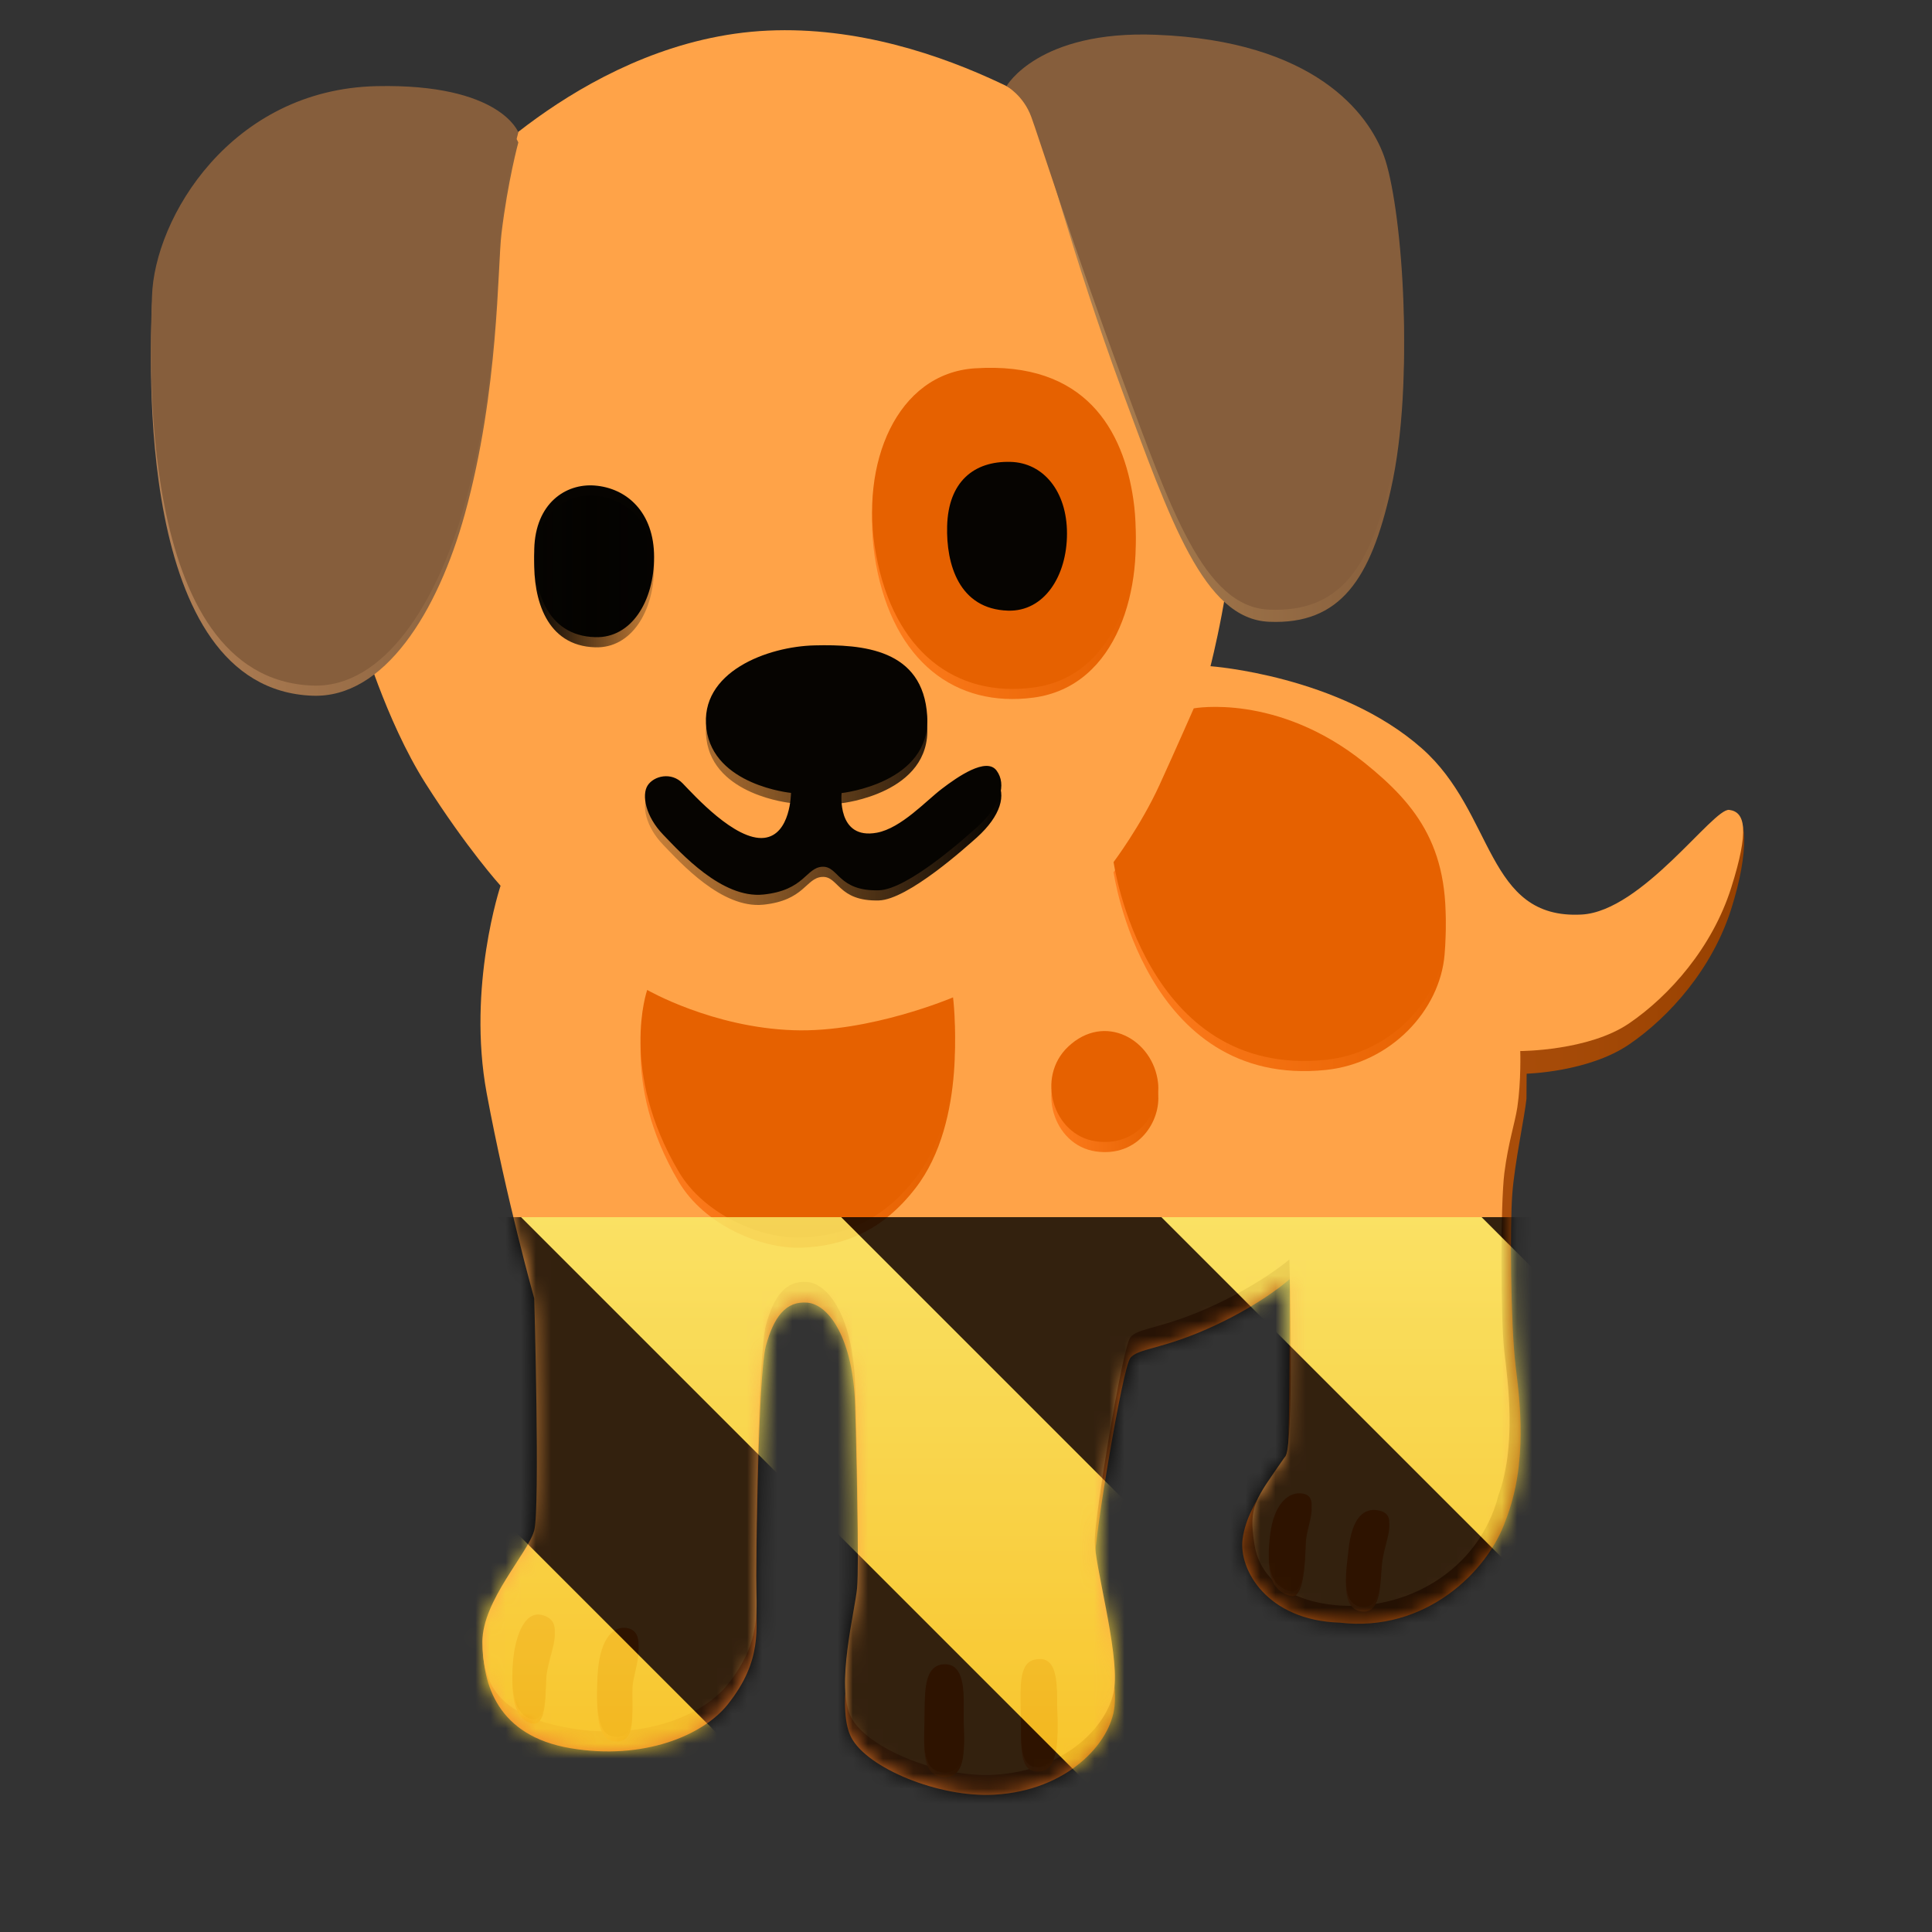 <?xml version="1.0" encoding="UTF-8"?>
<svg height="128px" viewBox="0 0 128 128" width="128px" xmlns="http://www.w3.org/2000/svg" xmlns:xlink="http://www.w3.org/1999/xlink">
    <rect x="0" y="0" width="128" height="128" fill="#333333" stroke="none"/>
    <filter id="a" height="100%" width="100%" x="0%" y="0%">
        <feColorMatrix color-interpolation-filters="sRGB" values="0 0 0 0 1 0 0 0 0 1 0 0 0 0 1 0 0 0 1 0"/>
    </filter>
    <linearGradient id="b" gradientTransform="matrix(1.399 0 0 1.396 -27.062 -266.724)" gradientUnits="userSpaceOnUse" x1="36.445" x2="101.974" y1="234.827" y2="234.827">
        <stop offset="0" stop-color="#ff8838"/>
        <stop offset="1" stop-color="#984100"/>
    </linearGradient>
    <linearGradient id="c" gradientUnits="userSpaceOnUse" x1="10" x2="34.339" y1="26.235" y2="26.235">
        <stop offset="0" stop-color="#b38156"/>
        <stop offset="1" stop-color="#865f3c"/>
    </linearGradient>
    <linearGradient id="d" gradientUnits="userSpaceOnUse" x1="66.683" x2="93.02" y1="22.149" y2="22.149">
        <stop offset="0" stop-color="#b48755"/>
        <stop offset="1" stop-color="#865e3c"/>
    </linearGradient>
    <linearGradient id="e" gradientTransform="matrix(1.342 0 0 1.342 -23.639 -257.411)" gradientUnits="userSpaceOnUse" x1="60.661" x2="73.676" y1="218.379" y2="218.379">
        <stop offset="0" stop-color="#ff7e1f"/>
        <stop offset="1" stop-color="#e56000"/>
    </linearGradient>
    <linearGradient id="f" gradientUnits="userSpaceOnUse" x1="35.39" x2="43.336" y1="37.859" y2="37.859">
        <stop offset="0" stop-color="#060401"/>
        <stop offset="1" stop-opacity="0.2"/>
    </linearGradient>
    <linearGradient id="g" gradientUnits="userSpaceOnUse" x1="42.729" x2="66.34" y1="51.688" y2="51.688">
        <stop offset="0" stop-opacity="0.2"/>
        <stop offset="1" stop-color="#060401"/>
    </linearGradient>
    <linearGradient id="h" gradientUnits="userSpaceOnUse">
        <stop offset="0" stop-color="#ff7d1f"/>
        <stop offset="1" stop-color="#e66100"/>
    </linearGradient>
    <linearGradient id="i" x1="73.777" x2="95.782" xlink:href="#h" y1="59.232" y2="59.232"/>
    <linearGradient id="j" gradientUnits="userSpaceOnUse">
        <stop offset="0" stop-color="#ff7d1f"/>
        <stop offset="1" stop-color="#e56100"/>
    </linearGradient>
    <linearGradient id="k" x1="69.652" x2="76.743" xlink:href="#j" y1="72.654" y2="72.654"/>
    <linearGradient id="l" x1="42.433" x2="63.27" xlink:href="#j" y1="74.461" y2="74.461"/>
    <linearGradient id="m" x1="33.944" x2="36.756" xlink:href="#j" y1="110.726" y2="110.726"/>
    <linearGradient id="n" x1="39.557" x2="42.307" xlink:href="#j" y1="111.77" y2="111.77"/>
    <linearGradient id="o" x1="61.229" x2="63.87" xlink:href="#h" y1="114.149" y2="114.149"/>
    <linearGradient id="p" gradientUnits="userSpaceOnUse" x1="67.617" x2="70.063" y1="113.79" y2="113.79">
        <stop offset="0" stop-color="#ff7e1f"/>
        <stop offset="1" stop-color="#e56100"/>
    </linearGradient>
    <linearGradient id="q" x1="84.059" x2="86.902" xlink:href="#h" y1="102.491" y2="102.491"/>
    <linearGradient id="r" x1="89.173" x2="92.043" xlink:href="#j" y1="103.555" y2="103.555"/>
    <clipPath id="s">
        <rect height="128" width="128"/>
    </clipPath>
    <clipPath id="t">
        <rect height="128" width="128"/>
    </clipPath>
    <mask id="u">
        <g filter="url(#a)">
            <g clip-path="url(#t)" filter="url(#a)">
                <g clip-path="url(#s)">
                    <path d="m 33.164 60.086 s -1.395 6.422 -0.09 13.48 c 1.312 7.062 2.652 13.902 2.652 13.902 s 0.059 13.77 -0.332 15.266 c -0.395 1.496 -3.414 3.395 -3.414 6.113 c 0 2.723 0.961 6.156 5.816 6.977 c 4.855 0.82 8.789 -0.859 10.414 -2.895 c 2.336 -2.941 1.883 -5.027 1.883 -7.195 c 0 -2.172 0.129 -14.664 0.652 -16.574 c 0.52 -1.898 1.312 -2.988 2.758 -2.855 c 1.445 0.137 3.02 2.441 3.148 6.793 c 0.133 4.34 0.262 11.953 0.133 13.445 c -0.133 1.496 -1.445 6.523 -0.391 8.559 c 1.051 2.035 5.816 4.012 9.488 3.801 c 4.809 -0.27 7.699 -3.398 7.957 -5.836 c 0.262 -2.441 -1.312 -8.016 -1.312 -9.648 c 0 -1.629 1.836 -12.762 2.359 -13.445 c 0.52 -0.676 2.125 -0.531 5.637 -2.172 c 3.199 -1.496 4.926 -3.055 4.926 -3.055 s 0.004 10.219 -0.125 11.297 c -0.148 1.086 -2.629 3.223 -2.996 5.906 c -0.281 2.039 1.621 5.406 6.438 5.555 c 5.66 0.672 9.809 -3.383 10.984 -6.766 c 1.508 -3.84 0.93 -8.016 0.668 -10.203 c -0.344 -2.863 -0.379 -9.422 -0.223 -11.449 c 0.156 -2.051 0.812 -5.074 0.938 -6.289 c 0.012 -1.688 0.008 -1.66 0.02 -1.664 c 0 0 4.102 -0.105 6.785 -1.941 c 2.684 -1.832 5.508 -5.023 6.758 -8.961 c 1.219 -3.848 1.07 -6.371 0.016 -6.508 c -1.051 -0.133 -5.918 8.062 -9.926 8.273 c -6.363 0.34 -5.73 -6.723 -10.586 -10.996 c -5.473 -4.824 -14.328 -5.637 -14.328 -5.637 s 1.473 -5.703 1.492 -9.918 c 0.066 -18.406 -8.266 -24.441 -8.266 -24.441 s -10.414 -8.023 -22.223 -7.484 c -11.809 0.539 -20.469 10.254 -20.469 10.254 l -5.992 29.34 s 1.512 5.992 4.812 10.016 c 3.305 4.066 4.066 5.742 4.066 5.742 z m 0 0" fill="url(#b)"/>
                    <path d="m 33.164 58.68 s -2.227 6.664 -0.922 13.738 c 1.316 7.07 3.152 13.602 3.152 13.602 s 0.391 13.871 0 15.371 c -0.395 1.496 -3.434 4.648 -3.434 7.371 c 0 2.727 0.98 4.918 5.836 5.738 s 8.789 -0.859 10.414 -2.898 c 2.34 -2.945 1.883 -5.035 1.883 -7.207 s 0.129 -14.684 0.652 -16.598 c 0.52 -1.902 1.312 -2.996 2.758 -2.859 c 1.445 0.137 3.02 2.445 3.148 6.801 c 0.133 4.348 0.262 11.969 0.133 13.469 c -0.133 1.496 -1.445 6.531 -0.391 8.57 c 1.051 2.035 5.816 4.016 9.488 3.805 c 4.809 -0.27 7.699 -3.402 7.957 -5.844 c 0.262 -2.445 -1.312 -8.031 -1.312 -9.664 c 0 -1.633 1.836 -12.781 2.359 -13.465 c 0.52 -0.676 2.125 -0.531 5.637 -2.176 c 3.199 -1.496 4.902 -2.992 4.902 -2.992 s 0.355 12.797 -0.312 13.102 c -1.938 2.816 -2.418 3.203 -1.996 5.801 c 0.395 2.453 2.598 3.738 5.34 4 c 4.633 0.453 9.527 -2.258 10.82 -7.273 c 1.184 -3.266 0.652 -7.34 0.391 -9.516 c -0.258 -2.172 -0.258 -9.797 0 -11.836 c 0.262 -2.035 0.691 -3.273 0.859 -4.348 c 0.262 -1.766 0.195 -3.738 0.195 -3.738 s 4.531 0 7.215 -1.836 c 2.684 -1.832 5.508 -5.031 6.758 -8.973 c 1.223 -3.855 0.922 -5.035 -0.129 -5.168 c -1.055 -0.137 -5.77 6.723 -9.781 6.934 c -6.363 0.34 -5.73 -6.73 -10.586 -11.012 c -5.473 -4.832 -14 -5.441 -14 -5.441 s 1.473 -5.707 1.492 -9.93 c 0.062 -18.434 -8.594 -24.684 -8.594 -24.684 s -10.414 -8.039 -22.223 -7.496 c -11.809 0.539 -20.469 10.27 -20.469 10.27 l -6.496 29.715 s 1.641 5.711 4.27 9.867 c 2.758 4.344 4.984 6.801 4.984 6.801 z m 0 0" fill="#ffa348"/>
                    <path d="m 24.961 6.379 c -9.645 0.203 -14.742 8.723 -14.895 13.941 c -0.082 3.062 -1.246 25.32 10.629 25.773 c 4.762 0.184 8.305 -5.547 10.102 -12.039 c 2.266 -8.18 2.164 -16.383 2.426 -18.566 c 0.418 -3.488 1.117 -6.047 1.117 -6.047 s -1.176 -3.238 -9.379 -3.062 z m 0 0" fill="url(#c)"/>
                    <path d="m 24.965 5.707 c -9.648 0.203 -14.746 8.723 -14.895 13.941 c -0.086 3.062 -1.25 25.32 10.625 25.773 c 4.762 0.184 8.305 -5.543 10.102 -12.035 c 2.266 -8.184 2.164 -16.387 2.426 -18.57 c 0.418 -3.488 1.117 -6.047 1.117 -6.047 s -1.176 -3.238 -9.375 -3.062 z m 0 0" fill="#865e3c"/>
                    <path d="m 76.602 3.113 c 10.496 0.406 14.074 5.227 15.09 8.027 c 1.117 3.062 2.098 13.988 0.457 21.281 c -1.332 5.953 -3.348 8.977 -8.07 8.773 c -4.328 -0.184 -6.516 -6.648 -9.781 -15.438 c -3.148 -8.504 -5.352 -16.871 -5.762 -17.961 c -0.523 -1.43 -1.641 -2.039 -1.641 -2.039 s 1.887 -2.953 9.707 -2.645 z m 0 0" fill="url(#d)"/>
                    <path d="m 76.602 2.305 c 10.496 0.406 14.074 5.227 15.09 8.031 c 1.117 3.062 2.098 13.988 0.457 21.281 c -1.332 5.953 -3.348 8.977 -8.074 8.773 c -4.324 -0.184 -6.512 -6.648 -9.777 -15.438 c -3.148 -8.504 -5.562 -16.117 -5.973 -17.207 c -0.523 -1.43 -1.641 -2.039 -1.641 -2.039 s 2.098 -3.711 9.918 -3.402 z m 0 0" fill="#865e3c"/>
                    <path d="m 64.598 25.07 c -5.184 0.336 -7.664 6.309 -6.562 12.309 c 1.184 6.461 5.273 9.523 10.43 8.84 c 5.637 -0.746 7.344 -7.41 6.625 -12.445 c -0.66 -4.578 -3.16 -9.188 -10.492 -8.703 z m 0 0" fill="url(#e)"/>
                    <path d="m 64.594 24.402 c -5.18 0.336 -7.66 6.309 -6.559 12.309 c 1.184 6.461 5.273 9.523 10.43 8.84 c 5.637 -0.746 7.344 -7.41 6.625 -12.445 c -0.66 -4.578 -3.16 -9.188 -10.496 -8.703 z m 0 0" fill="#e66100"/>
                    <path d="m 70.691 35.348 c 0 2.82 -1.512 5.18 -3.906 5.109 c -3.254 -0.098 -4.102 -3.082 -4.035 -5.594 c 0.074 -2.938 1.77 -4.328 4.195 -4.262 c 2.16 0.051 3.746 1.926 3.746 4.746 z m 0 0" fill="#060401"/>
                    <path d="m 43.336 36.902 c 0 2.938 -1.512 5.391 -3.906 5.312 c -3.254 -0.094 -4.102 -3.207 -4.035 -5.824 c 0.074 -3.062 2.098 -4.367 3.996 -4.223 c 2.156 0.164 3.945 1.797 3.945 4.734 z m 0 0" fill="#060401"/>
                    <path d="m 43.336 37.574 c 0 2.938 -1.512 5.391 -3.906 5.312 c -3.254 -0.098 -4.102 -3.207 -4.035 -5.824 c 0.074 -3.062 2.098 -4.367 4 -4.223 c 2.152 0.164 3.941 1.797 3.941 4.734 z m 0 0" fill="url(#f)"/>
                    <path d="m 55.758 53.215 s 5.945 -0.637 5.672 -5.105 c -0.273 -4.461 -4.305 -4.754 -7.449 -4.684 c -3.148 0.074 -7.652 1.773 -7.18 5.527 c 0.477 3.758 5.605 4.25 5.605 4.25 s -0.008 2.777 -1.777 2.98 c -1.914 0.211 -4.652 -2.84 -5.398 -3.613 c -0.75 -0.777 -1.914 -0.496 -2.324 0.141 c -0.406 0.633 -0.137 2.055 1.031 3.262 c 1.164 1.207 3.895 4.246 6.633 3.965 c 2.738 -0.281 2.809 -1.77 3.895 -1.84 c 1.098 -0.07 1.031 1.629 3.758 1.559 c 1.926 -0.051 5.801 -3.555 6.5 -4.176 c 1.574 -1.422 1.98 -2.84 1.301 -3.758 c -0.68 -0.914 -2.594 0.422 -3.621 1.207 c -1.031 0.777 -2.691 2.609 -4.305 2.91 c -2.68 0.496 -2.34 -2.625 -2.34 -2.625 z m 0 0" fill="url(#g)"/>
                    <path d="m 55.758 52.543 s 5.945 -0.637 5.672 -5.105 c -0.273 -4.461 -4.305 -4.754 -7.449 -4.68 c -3.148 0.07 -7.656 1.77 -7.18 5.523 c 0.477 3.758 5.605 4.25 5.605 4.25 s -0.012 2.777 -1.777 2.98 c -1.914 0.211 -4.652 -2.84 -5.402 -3.613 c -0.746 -0.777 -1.91 -0.496 -2.32 0.141 c -0.406 0.633 -0.137 2.055 1.031 3.262 c 1.164 1.207 3.895 4.246 6.633 3.965 c 2.738 -0.281 2.809 -1.77 3.895 -1.84 c 1.098 -0.07 1.031 1.629 3.758 1.559 c 1.926 -0.051 5.801 -3.555 6.5 -4.176 c 1.574 -1.422 1.98 -2.84 1.301 -3.758 c -0.68 -0.914 -2.594 0.422 -3.621 1.207 c -1.031 0.777 -2.691 2.609 -4.305 2.91 c -2.68 0.496 -2.34 -2.625 -2.34 -2.625 z m 0 0" fill="#060401"/>
                    <path d="m 79.09 47.602 s -1.238 2.82 -2.273 5.082 c -1.25 2.727 -3.039 5.102 -3.039 5.102 s 2.023 14.336 14.055 13.102 c 4.305 -0.445 7.57 -3.941 7.875 -7.652 c 0.523 -6.262 -1.77 -9.188 -5.332 -12.047 c -5.77 -4.617 -11.285 -3.586 -11.285 -3.586 z m 0 0" fill="url(#i)"/>
                    <path d="m 79.09 46.93 s -1.238 2.82 -2.273 5.082 c -1.25 2.727 -3.039 5.102 -3.039 5.102 s 2.023 14.336 14.055 13.102 c 4.305 -0.445 7.57 -3.941 7.875 -7.652 c 0.523 -6.262 -1.77 -9.188 -5.328 -12.047 c -5.773 -4.617 -11.289 -3.586 -11.289 -3.586 z m 0 0" fill="#e66100"/>
                    <path d="m 70.758 70.023 c -2.137 2.031 -0.988 5.848 1.836 6.262 c 2.824 0.406 4.344 -2.027 4.129 -3.875 c -0.316 -2.859 -3.531 -4.695 -5.965 -2.387 z m 0 0" fill="url(#k)"/>
                    <path d="m 70.758 69.355 c -2.137 2.027 -0.988 5.844 1.836 6.258 c 2.824 0.406 4.344 -2.027 4.129 -3.875 c -0.316 -2.859 -3.535 -4.691 -5.965 -2.383 z m 0 0" fill="#e66100"/>
                    <path d="m 42.879 66.258 s -1.883 5.352 2.098 12.055 c 1.695 2.852 5.469 4.453 8.137 4.348 c 2.812 -0.105 5.359 -1.121 7.539 -3.941 c 3.477 -4.492 2.488 -11.969 2.488 -11.969 s -5.508 2.348 -10.559 2.172 c -5.379 -0.172 -9.703 -2.664 -9.703 -2.664 z m 0 0" fill="url(#l)"/>
                    <path d="m 42.879 65.586 s -1.883 5.352 2.098 12.059 c 1.695 2.848 5.469 4.453 8.137 4.348 c 2.812 -0.109 5.359 -1.121 7.539 -3.941 c 3.477 -4.496 2.488 -11.973 2.488 -11.973 s -5.508 2.348 -10.559 2.176 c -5.379 -0.176 -9.703 -2.668 -9.703 -2.668 z m 0 0" fill="#e66100"/>
                    <path d="m 35.992 107.309 c -1.371 -0.434 -1.918 1.77 -2.012 3.168 c -0.094 1.402 -0.086 3.219 1.137 3.672 c 1.219 0.453 0.977 -2.242 1.09 -3.129 c 0.223 -1.711 1.23 -3.258 -0.215 -3.711 z m 0 0" fill="url(#m)"/>
                    <path d="m 35.992 107.023 c -1.371 -0.434 -1.918 1.77 -2.012 3.168 c -0.094 1.402 -0.086 3.219 1.137 3.672 c 1.219 0.453 0.977 -2.242 1.09 -3.129 c 0.223 -1.711 1.23 -3.258 -0.215 -3.711 z m 0 0" fill="#e66100"/>
                    <path d="m 41.371 108.16 c -0.82 -0.039 -1.688 0.82 -1.789 3.312 c -0.086 2.086 0 3.809 1.137 3.902 c 1.527 0.129 1.098 -1.902 1.184 -3.582 c 0.035 -0.957 1.172 -3.547 -0.531 -3.633 z m 0 0" fill="url(#n)"/>
                    <path d="m 41.371 107.844 c -0.82 -0.035 -1.688 0.824 -1.789 3.316 c -0.086 2.086 0 3.805 1.137 3.902 c 1.527 0.125 1.098 -1.902 1.184 -3.586 c 0.039 -0.957 1.176 -3.543 -0.531 -3.633 z m 0 0" fill="#e66100"/>
                    <path d="m 62.613 110.562 c -1.312 0 -1.352 1.547 -1.352 3.219 c 0 1.68 -0.336 3.758 1.137 3.941 c 1.789 0.223 1.445 -2.273 1.445 -3.672 c -0.008 -1.219 0.203 -3.488 -1.23 -3.488 z m 0 0" fill="url(#o)"/>
                    <path d="m 62.613 110.262 c -1.312 0 -1.352 1.547 -1.352 3.219 c 0 1.68 -0.336 3.758 1.137 3.941 c 1.789 0.223 1.445 -2.27 1.445 -3.672 c -0.008 -1.219 0.207 -3.488 -1.23 -3.488 z m 0 0" fill="#e66100"/>
                    <path d="m 68.559 110.246 c -1.051 0.223 -0.957 1.719 -0.922 3.535 c 0.047 1.816 -0.215 3.738 1.27 3.586 c 1.266 -0.137 1.184 -2.273 1.137 -3.906 c -0.039 -1.41 0.137 -3.574 -1.484 -3.215 z m 0 0" fill="url(#p)"/>
                    <path d="m 68.559 109.953 c -1.051 0.223 -0.957 1.719 -0.922 3.535 c 0.047 1.816 -0.215 3.738 1.27 3.586 c 1.266 -0.137 1.184 -2.27 1.137 -3.902 c -0.039 -1.41 0.141 -3.574 -1.484 -3.219 z m 0 0" fill="#e66100"/>
                    <path d="m 86.336 99.258 c -0.902 -0.184 -1.93 0.605 -2.191 2.723 c -0.211 1.816 -0.129 3.41 1.398 3.758 c 0.785 0.184 0.926 -1.902 0.961 -3.398 c 0.047 -1.297 0.969 -2.852 -0.168 -3.082 z m 0 0" fill="url(#q)"/>
                    <path d="m 86.336 98.957 c -0.902 -0.184 -1.93 0.609 -2.188 2.723 c -0.215 1.816 -0.133 3.41 1.395 3.758 c 0.785 0.184 0.926 -1.902 0.961 -3.398 c 0.047 -1.297 0.969 -2.852 -0.168 -3.082 z m 0 0" fill="#e66100"/>
                    <path d="m 91.277 100.355 c -0.867 -0.145 -1.715 0.406 -1.938 2.66 c -0.133 1.312 -0.598 3.672 0.977 3.758 c 1.223 0.059 1.129 -2.02 1.242 -3.102 c 0.176 -1.711 1.145 -3.062 -0.281 -3.316 z m 0 0" fill="url(#r)"/>
                    <path d="m 91.277 100.059 c -0.867 -0.145 -1.715 0.406 -1.938 2.656 c -0.133 1.312 -0.598 3.672 0.977 3.758 c 1.223 0.059 1.129 -2.02 1.238 -3.102 c 0.18 -1.711 1.148 -3.062 -0.277 -3.312 z m 0 0" fill="#e66100"/>
                </g>
            </g>
        </g>
    </mask>
    <mask id="v">
        <g filter="url(#a)">
            <rect fill-opacity="0.8" height="184.32" width="184.32" x="-28.16" y="-28.16"/>
        </g>
    </mask>
    <linearGradient id="w" gradientTransform="matrix(0 0.37 -0.985 0 295.385 -30.36)" gradientUnits="userSpaceOnUse" x1="300" x2="428" y1="235" y2="235">
        <stop offset="0" stop-color="#f9f06b"/>
        <stop offset="1" stop-color="#f5c211"/>
    </linearGradient>
    <clipPath id="x">
        <rect height="128" width="128"/>
    </clipPath>
    <clipPath id="y">
        <rect height="128" width="128"/>
    </clipPath>
    <path d="m 33.164 60.086 s -1.395 6.422 -0.09 13.48 c 1.312 7.062 2.652 13.902 2.652 13.902 s 0.059 13.77 -0.332 15.266 c -0.395 1.496 -3.414 3.395 -3.414 6.113 c 0 2.723 0.961 6.156 5.816 6.977 c 4.855 0.82 8.789 -0.859 10.414 -2.895 c 2.336 -2.941 1.883 -5.027 1.883 -7.195 c 0 -2.172 0.129 -14.664 0.652 -16.574 c 0.52 -1.898 1.312 -2.988 2.758 -2.855 c 1.445 0.137 3.02 2.441 3.148 6.793 c 0.133 4.34 0.262 11.953 0.133 13.445 c -0.133 1.496 -1.445 6.523 -0.391 8.559 c 1.051 2.035 5.816 4.012 9.488 3.801 c 4.809 -0.27 7.699 -3.398 7.957 -5.836 c 0.262 -2.441 -1.312 -8.016 -1.312 -9.648 c 0 -1.629 1.836 -12.762 2.359 -13.445 c 0.52 -0.676 2.125 -0.531 5.637 -2.172 c 3.199 -1.496 4.926 -3.055 4.926 -3.055 s 0.004 10.219 -0.125 11.297 c -0.148 1.086 -2.629 3.223 -2.996 5.906 c -0.281 2.039 1.621 5.406 6.438 5.555 c 5.66 0.672 9.809 -3.383 10.984 -6.766 c 1.508 -3.84 0.93 -8.016 0.668 -10.203 c -0.344 -2.863 -0.379 -9.422 -0.223 -11.449 c 0.156 -2.051 0.812 -5.074 0.938 -6.289 c 0.012 -1.688 0.008 -1.66 0.02 -1.664 c 0 0 4.102 -0.105 6.785 -1.941 c 2.684 -1.832 5.508 -5.023 6.758 -8.961 c 1.219 -3.848 1.07 -6.371 0.016 -6.508 c -1.051 -0.133 -5.918 8.062 -9.926 8.273 c -6.363 0.34 -5.73 -6.723 -10.586 -10.996 c -5.473 -4.824 -14.328 -5.637 -14.328 -5.637 s 1.473 -5.703 1.492 -9.918 c 0.066 -18.406 -8.266 -24.441 -8.266 -24.441 s -10.414 -8.023 -22.223 -7.484 c -11.809 0.539 -20.469 10.254 -20.469 10.254 l -5.992 29.34 s 1.512 5.992 4.812 10.016 c 3.305 4.066 4.066 5.742 4.066 5.742 z m 0 0" fill="url(#b)"/>
    <path d="m 33.164 58.68 s -2.227 6.664 -0.922 13.738 c 1.316 7.07 3.152 13.602 3.152 13.602 s 0.391 13.871 0 15.371 c -0.395 1.496 -3.434 4.648 -3.434 7.371 c 0 2.727 0.98 4.918 5.836 5.738 s 8.789 -0.859 10.414 -2.898 c 2.34 -2.945 1.883 -5.035 1.883 -7.207 s 0.129 -14.684 0.652 -16.598 c 0.52 -1.902 1.312 -2.996 2.758 -2.859 c 1.445 0.137 3.02 2.445 3.148 6.801 c 0.133 4.348 0.262 11.969 0.133 13.469 c -0.133 1.496 -1.445 6.531 -0.391 8.57 c 1.051 2.035 5.816 4.016 9.488 3.805 c 4.809 -0.27 7.699 -3.402 7.957 -5.844 c 0.262 -2.445 -1.312 -8.031 -1.312 -9.664 c 0 -1.633 1.836 -12.781 2.359 -13.465 c 0.52 -0.676 2.125 -0.531 5.637 -2.176 c 3.199 -1.496 4.902 -2.992 4.902 -2.992 s 0.355 12.797 -0.312 13.102 c -1.938 2.816 -2.418 3.203 -1.996 5.801 c 0.395 2.453 2.598 3.738 5.34 4 c 4.633 0.453 9.527 -2.258 10.82 -7.273 c 1.184 -3.266 0.652 -7.34 0.391 -9.516 c -0.258 -2.172 -0.258 -9.797 0 -11.836 c 0.262 -2.035 0.691 -3.273 0.859 -4.348 c 0.262 -1.766 0.195 -3.738 0.195 -3.738 s 4.531 0 7.215 -1.836 c 2.684 -1.832 5.508 -5.031 6.758 -8.973 c 1.223 -3.855 0.922 -5.035 -0.129 -5.168 c -1.055 -0.137 -5.77 6.723 -9.781 6.934 c -6.363 0.34 -5.73 -6.73 -10.586 -11.012 c -5.473 -4.832 -14 -5.441 -14 -5.441 s 1.473 -5.707 1.492 -9.93 c 0.062 -18.434 -8.594 -24.684 -8.594 -24.684 s -10.414 -8.039 -22.223 -7.496 c -11.809 0.539 -20.469 10.27 -20.469 10.27 l -6.496 29.715 s 1.641 5.711 4.27 9.867 c 2.758 4.344 4.984 6.801 4.984 6.801 z m 0 0" fill="#ffa348"/>
    <path d="m 24.961 6.379 c -9.645 0.203 -14.742 8.723 -14.895 13.941 c -0.082 3.062 -1.246 25.32 10.629 25.773 c 4.762 0.184 8.305 -5.547 10.102 -12.039 c 2.266 -8.18 2.164 -16.383 2.426 -18.566 c 0.418 -3.488 1.117 -6.047 1.117 -6.047 s -1.176 -3.238 -9.379 -3.062 z m 0 0" fill="url(#c)"/>
    <path d="m 24.965 5.707 c -9.648 0.203 -14.746 8.723 -14.895 13.941 c -0.086 3.062 -1.25 25.32 10.625 25.773 c 4.762 0.184 8.305 -5.543 10.102 -12.035 c 2.266 -8.184 2.164 -16.387 2.426 -18.57 c 0.418 -3.488 1.117 -6.047 1.117 -6.047 s -1.176 -3.238 -9.375 -3.062 z m 0 0" fill="#865e3c"/>
    <path d="m 76.602 3.113 c 10.496 0.406 14.074 5.227 15.09 8.027 c 1.117 3.062 2.098 13.988 0.457 21.281 c -1.332 5.953 -3.348 8.977 -8.07 8.773 c -4.328 -0.184 -6.516 -6.648 -9.781 -15.438 c -3.148 -8.504 -5.352 -16.871 -5.762 -17.961 c -0.523 -1.43 -1.641 -2.039 -1.641 -2.039 s 1.887 -2.953 9.707 -2.645 z m 0 0" fill="url(#d)"/>
    <path d="m 76.602 2.305 c 10.496 0.406 14.074 5.227 15.09 8.031 c 1.117 3.062 2.098 13.988 0.457 21.281 c -1.332 5.953 -3.348 8.977 -8.074 8.773 c -4.324 -0.184 -6.512 -6.648 -9.777 -15.438 c -3.148 -8.504 -5.562 -16.117 -5.973 -17.207 c -0.523 -1.43 -1.641 -2.039 -1.641 -2.039 s 2.098 -3.711 9.918 -3.402 z m 0 0" fill="#865e3c"/>
    <path d="m 64.598 25.07 c -5.184 0.336 -7.664 6.309 -6.562 12.309 c 1.184 6.461 5.273 9.523 10.43 8.84 c 5.637 -0.746 7.344 -7.41 6.625 -12.445 c -0.66 -4.578 -3.16 -9.188 -10.492 -8.703 z m 0 0" fill="url(#e)"/>
    <path d="m 64.594 24.402 c -5.18 0.336 -7.66 6.309 -6.559 12.309 c 1.184 6.461 5.273 9.523 10.43 8.84 c 5.637 -0.746 7.344 -7.41 6.625 -12.445 c -0.66 -4.578 -3.16 -9.188 -10.496 -8.703 z m 0 0" fill="#e66100"/>
    <path d="m 70.691 35.348 c 0 2.82 -1.512 5.18 -3.906 5.109 c -3.254 -0.098 -4.102 -3.082 -4.035 -5.594 c 0.074 -2.938 1.77 -4.328 4.195 -4.262 c 2.16 0.051 3.746 1.926 3.746 4.746 z m 0 0" fill="#060401"/>
    <path d="m 43.336 36.902 c 0 2.938 -1.512 5.391 -3.906 5.312 c -3.254 -0.094 -4.102 -3.207 -4.035 -5.824 c 0.074 -3.062 2.098 -4.367 3.996 -4.223 c 2.156 0.164 3.945 1.797 3.945 4.734 z m 0 0" fill="#060401"/>
    <path d="m 43.336 37.574 c 0 2.938 -1.512 5.391 -3.906 5.312 c -3.254 -0.098 -4.102 -3.207 -4.035 -5.824 c 0.074 -3.062 2.098 -4.367 4 -4.223 c 2.152 0.164 3.941 1.797 3.941 4.734 z m 0 0" fill="url(#f)"/>
    <path d="m 55.758 53.215 s 5.945 -0.637 5.672 -5.105 c -0.273 -4.461 -4.305 -4.754 -7.449 -4.684 c -3.148 0.074 -7.652 1.773 -7.18 5.527 c 0.477 3.758 5.605 4.25 5.605 4.25 s -0.008 2.777 -1.777 2.98 c -1.914 0.211 -4.652 -2.84 -5.398 -3.613 c -0.75 -0.777 -1.914 -0.496 -2.324 0.141 c -0.406 0.633 -0.137 2.055 1.031 3.262 c 1.164 1.207 3.895 4.246 6.633 3.965 c 2.738 -0.281 2.809 -1.77 3.895 -1.84 c 1.098 -0.07 1.031 1.629 3.758 1.559 c 1.926 -0.051 5.801 -3.555 6.5 -4.176 c 1.574 -1.422 1.98 -2.84 1.301 -3.758 c -0.68 -0.914 -2.594 0.422 -3.621 1.207 c -1.031 0.777 -2.691 2.609 -4.305 2.91 c -2.68 0.496 -2.34 -2.625 -2.34 -2.625 z m 0 0" fill="url(#g)"/>
    <path d="m 55.758 52.543 s 5.945 -0.637 5.672 -5.105 c -0.273 -4.461 -4.305 -4.754 -7.449 -4.68 c -3.148 0.07 -7.656 1.77 -7.18 5.523 c 0.477 3.758 5.605 4.25 5.605 4.25 s -0.012 2.777 -1.777 2.98 c -1.914 0.211 -4.652 -2.84 -5.402 -3.613 c -0.746 -0.777 -1.91 -0.496 -2.32 0.141 c -0.406 0.633 -0.137 2.055 1.031 3.262 c 1.164 1.207 3.895 4.246 6.633 3.965 c 2.738 -0.281 2.809 -1.77 3.895 -1.84 c 1.098 -0.07 1.031 1.629 3.758 1.559 c 1.926 -0.051 5.801 -3.555 6.5 -4.176 c 1.574 -1.422 1.98 -2.84 1.301 -3.758 c -0.68 -0.914 -2.594 0.422 -3.621 1.207 c -1.031 0.777 -2.691 2.609 -4.305 2.91 c -2.68 0.496 -2.34 -2.625 -2.34 -2.625 z m 0 0" fill="#060401"/>
    <path d="m 79.09 47.602 s -1.238 2.82 -2.273 5.082 c -1.25 2.727 -3.039 5.102 -3.039 5.102 s 2.023 14.336 14.055 13.102 c 4.305 -0.445 7.57 -3.941 7.875 -7.652 c 0.523 -6.262 -1.77 -9.188 -5.332 -12.047 c -5.77 -4.617 -11.285 -3.586 -11.285 -3.586 z m 0 0" fill="url(#i)"/>
    <path d="m 79.09 46.93 s -1.238 2.82 -2.273 5.082 c -1.25 2.727 -3.039 5.102 -3.039 5.102 s 2.023 14.336 14.055 13.102 c 4.305 -0.445 7.57 -3.941 7.875 -7.652 c 0.523 -6.262 -1.77 -9.188 -5.328 -12.047 c -5.773 -4.617 -11.289 -3.586 -11.289 -3.586 z m 0 0" fill="#e66100"/>
    <path d="m 70.758 70.023 c -2.137 2.031 -0.988 5.848 1.836 6.262 c 2.824 0.406 4.344 -2.027 4.129 -3.875 c -0.316 -2.859 -3.531 -4.695 -5.965 -2.387 z m 0 0" fill="url(#k)"/>
    <path d="m 70.758 69.355 c -2.137 2.027 -0.988 5.844 1.836 6.258 c 2.824 0.406 4.344 -2.027 4.129 -3.875 c -0.316 -2.859 -3.535 -4.691 -5.965 -2.383 z m 0 0" fill="#e66100"/>
    <path d="m 42.879 66.258 s -1.883 5.352 2.098 12.055 c 1.695 2.852 5.469 4.453 8.137 4.348 c 2.812 -0.105 5.359 -1.121 7.539 -3.941 c 3.477 -4.492 2.488 -11.969 2.488 -11.969 s -5.508 2.348 -10.559 2.172 c -5.379 -0.172 -9.703 -2.664 -9.703 -2.664 z m 0 0" fill="url(#l)"/>
    <path d="m 42.879 65.586 s -1.883 5.352 2.098 12.059 c 1.695 2.848 5.469 4.453 8.137 4.348 c 2.812 -0.109 5.359 -1.121 7.539 -3.941 c 3.477 -4.496 2.488 -11.973 2.488 -11.973 s -5.508 2.348 -10.559 2.176 c -5.379 -0.176 -9.703 -2.668 -9.703 -2.668 z m 0 0" fill="#e66100"/>
    <path d="m 35.992 107.309 c -1.371 -0.434 -1.918 1.77 -2.012 3.168 c -0.094 1.402 -0.086 3.219 1.137 3.672 c 1.219 0.453 0.977 -2.242 1.09 -3.129 c 0.223 -1.711 1.23 -3.258 -0.215 -3.711 z m 0 0" fill="url(#m)"/>
    <path d="m 35.992 107.023 c -1.371 -0.434 -1.918 1.77 -2.012 3.168 c -0.094 1.402 -0.086 3.219 1.137 3.672 c 1.219 0.453 0.977 -2.242 1.09 -3.129 c 0.223 -1.711 1.23 -3.258 -0.215 -3.711 z m 0 0" fill="#e66100"/>
    <path d="m 41.371 108.16 c -0.82 -0.039 -1.688 0.82 -1.789 3.312 c -0.086 2.086 0 3.809 1.137 3.902 c 1.527 0.129 1.098 -1.902 1.184 -3.582 c 0.035 -0.957 1.172 -3.547 -0.531 -3.633 z m 0 0" fill="url(#n)"/>
    <path d="m 41.371 107.844 c -0.82 -0.035 -1.688 0.824 -1.789 3.316 c -0.086 2.086 0 3.805 1.137 3.902 c 1.527 0.125 1.098 -1.902 1.184 -3.586 c 0.039 -0.957 1.176 -3.543 -0.531 -3.633 z m 0 0" fill="#e66100"/>
    <path d="m 62.613 110.562 c -1.312 0 -1.352 1.547 -1.352 3.219 c 0 1.68 -0.336 3.758 1.137 3.941 c 1.789 0.223 1.445 -2.273 1.445 -3.672 c -0.008 -1.219 0.203 -3.488 -1.23 -3.488 z m 0 0" fill="url(#o)"/>
    <path d="m 62.613 110.262 c -1.312 0 -1.352 1.547 -1.352 3.219 c 0 1.68 -0.336 3.758 1.137 3.941 c 1.789 0.223 1.445 -2.27 1.445 -3.672 c -0.008 -1.219 0.207 -3.488 -1.23 -3.488 z m 0 0" fill="#e66100"/>
    <path d="m 68.559 110.246 c -1.051 0.223 -0.957 1.719 -0.922 3.535 c 0.047 1.816 -0.215 3.738 1.27 3.586 c 1.266 -0.137 1.184 -2.273 1.137 -3.906 c -0.039 -1.41 0.137 -3.574 -1.484 -3.215 z m 0 0" fill="url(#p)"/>
    <path d="m 68.559 109.953 c -1.051 0.223 -0.957 1.719 -0.922 3.535 c 0.047 1.816 -0.215 3.738 1.27 3.586 c 1.266 -0.137 1.184 -2.27 1.137 -3.902 c -0.039 -1.41 0.141 -3.574 -1.484 -3.219 z m 0 0" fill="#e66100"/>
    <path d="m 86.336 99.258 c -0.902 -0.184 -1.93 0.605 -2.191 2.723 c -0.211 1.816 -0.129 3.41 1.398 3.758 c 0.785 0.184 0.926 -1.902 0.961 -3.398 c 0.047 -1.297 0.969 -2.852 -0.168 -3.082 z m 0 0" fill="url(#q)"/>
    <path d="m 86.336 98.957 c -0.902 -0.184 -1.93 0.609 -2.188 2.723 c -0.215 1.816 -0.133 3.41 1.395 3.758 c 0.785 0.184 0.926 -1.902 0.961 -3.398 c 0.047 -1.297 0.969 -2.852 -0.168 -3.082 z m 0 0" fill="#e66100"/>
    <path d="m 91.277 100.355 c -0.867 -0.145 -1.715 0.406 -1.938 2.66 c -0.133 1.312 -0.598 3.672 0.977 3.758 c 1.223 0.059 1.129 -2.02 1.242 -3.102 c 0.176 -1.711 1.145 -3.062 -0.281 -3.316 z m 0 0" fill="url(#r)"/>
    <path d="m 91.277 100.059 c -0.867 -0.145 -1.715 0.406 -1.938 2.656 c -0.133 1.312 -0.598 3.672 0.977 3.758 c 1.223 0.059 1.129 -2.02 1.238 -3.102 c 0.18 -1.711 1.148 -3.062 -0.277 -3.312 z m 0 0" fill="#e66100"/>
    <g mask="url(#u)">
        <g clip-path="url(#y)">
            <g mask="url(#v)">
                <g clip-path="url(#x)">
                    <path d="m 128 80.641 v 47.359 h -128 v -47.359 z m 0 0" fill="url(#w)"/>
                    <path d="m 13.309 80.641 l 47.355 47.359 h 21.215 l -47.359 -47.359 z m 42.422 0 l 47.363 47.359 h 21.215 l -47.363 -47.359 z m 42.43 0 l 29.84 29.84 v -21.211 l -8.629 -8.629 z m -98.16 7.906 v 21.215 l 18.238 18.238 h 21.215 z m 0 0"/>
                </g>
            </g>
        </g>
    </g>
</svg>
